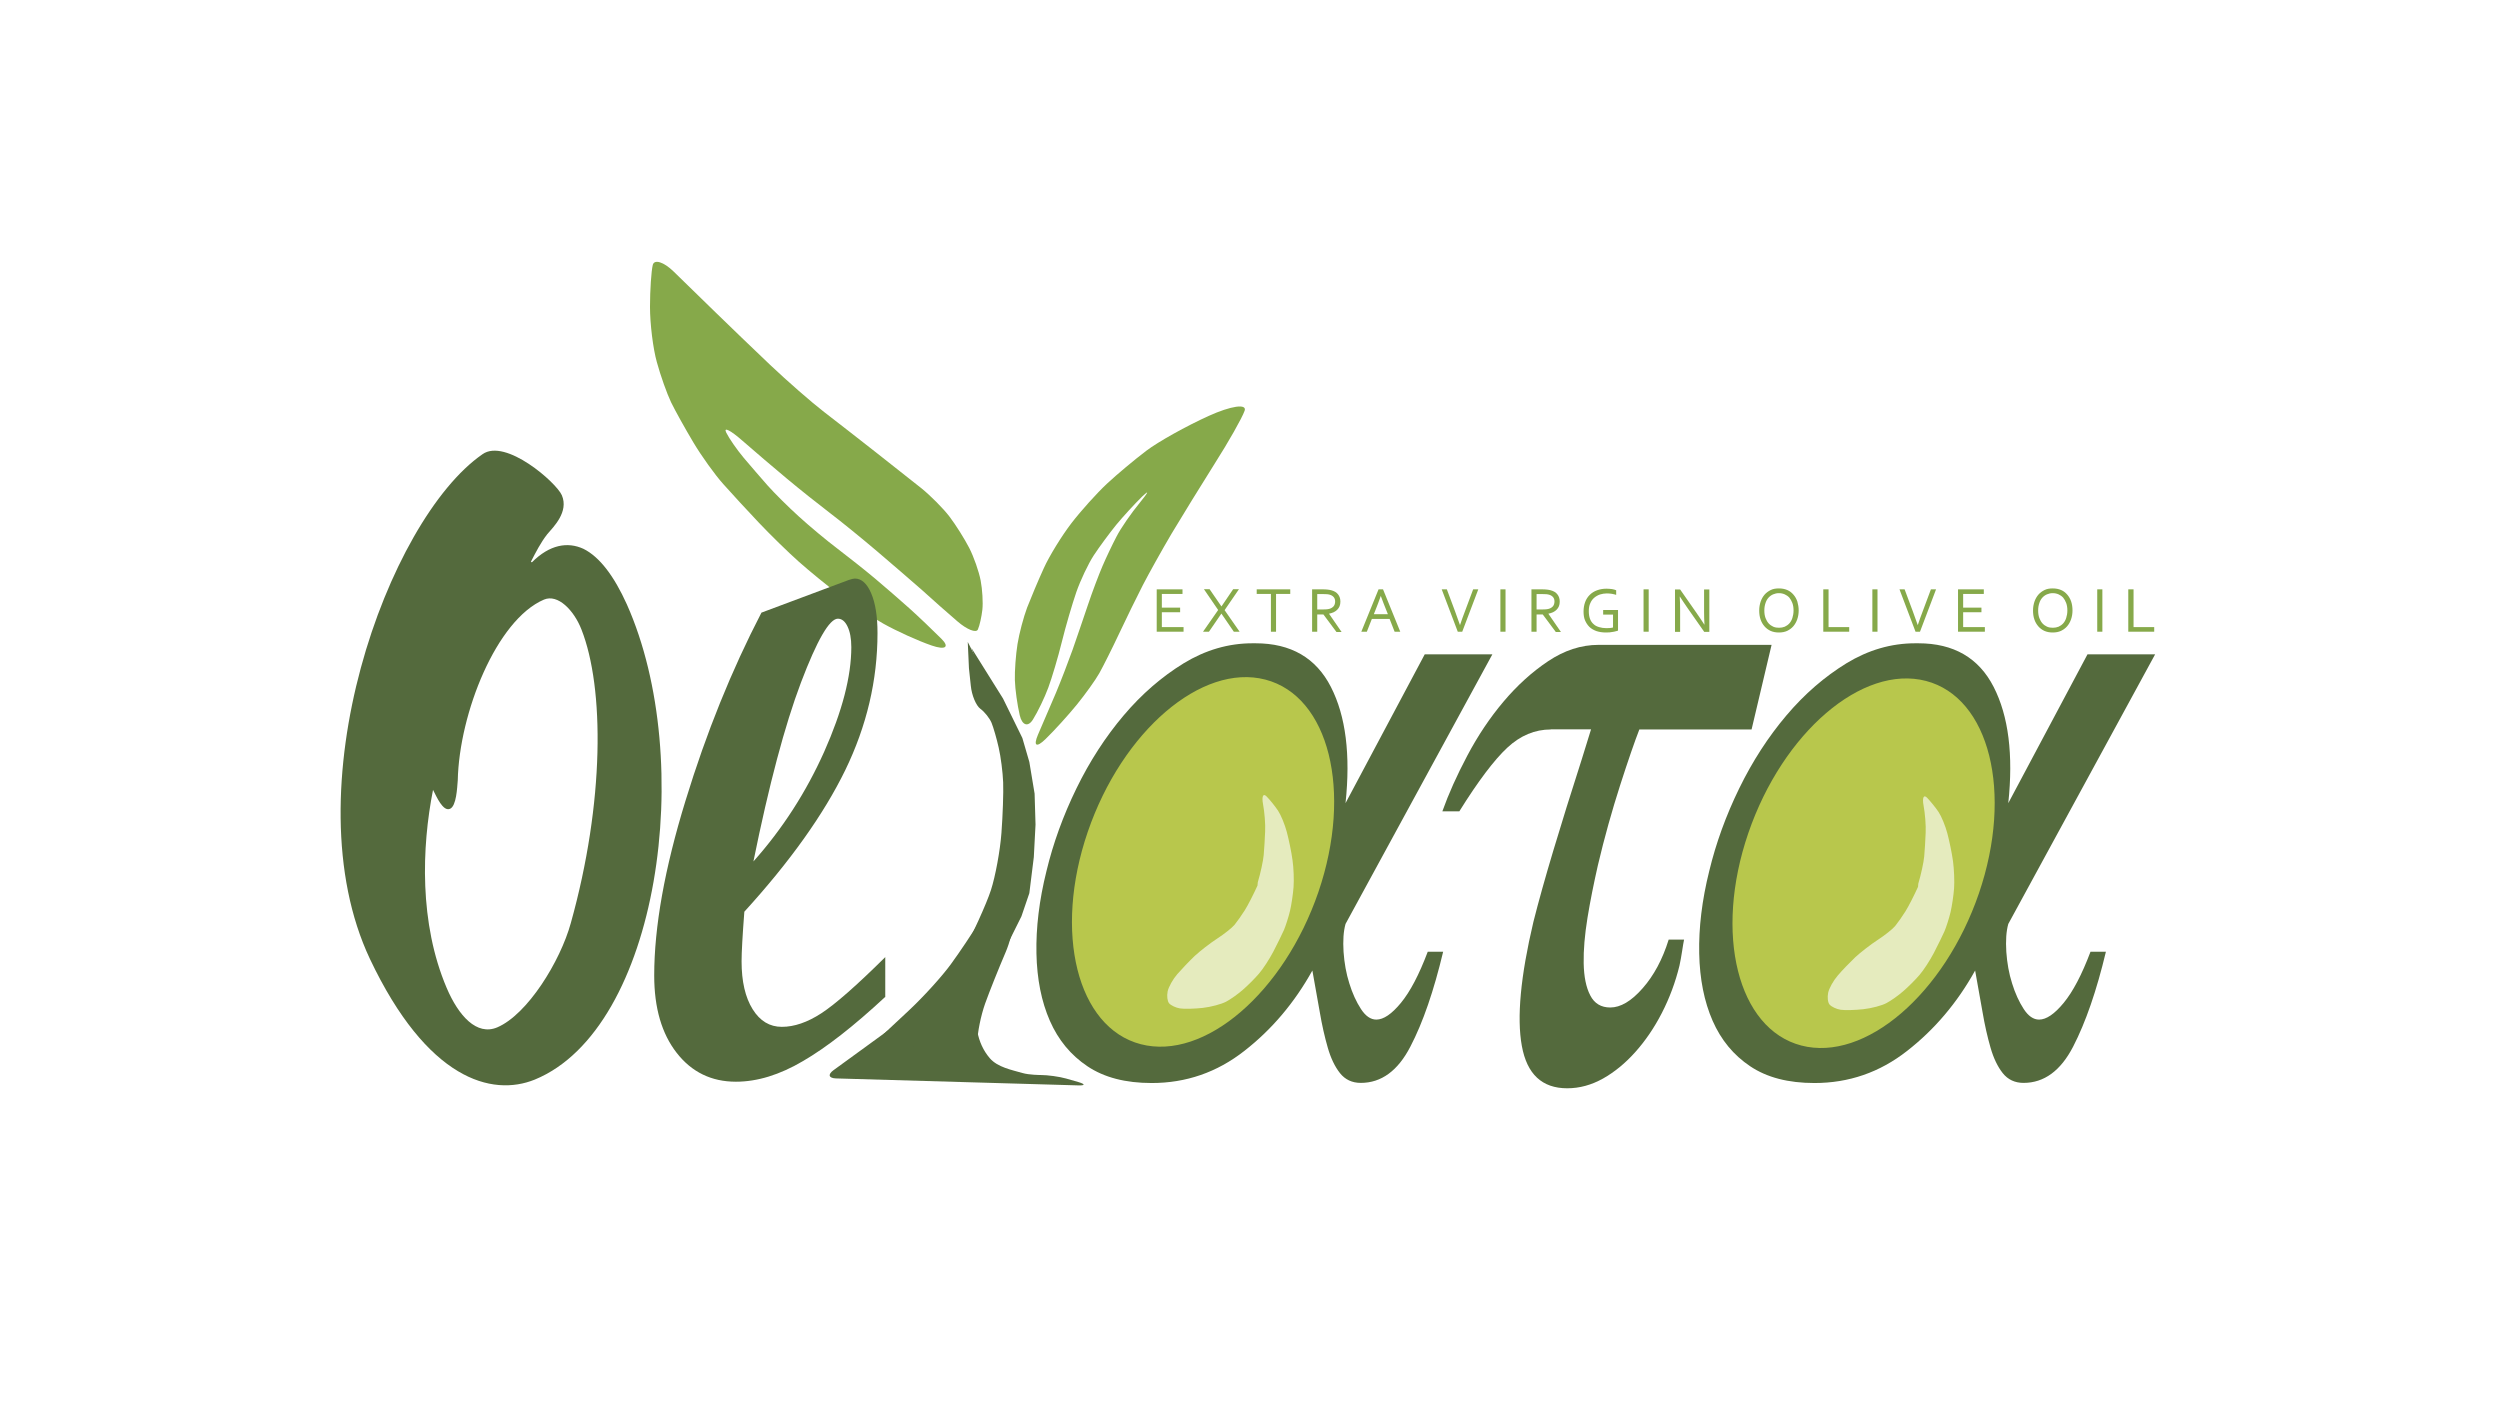 <?xml version="1.0" encoding="utf-8"?>
<!-- Generator: Adobe Illustrator 18.0.0, SVG Export Plug-In . SVG Version: 6.00 Build 0)  -->
<!DOCTYPE svg PUBLIC "-//W3C//DTD SVG 1.1//EN" "http://www.w3.org/Graphics/SVG/1.1/DTD/svg11.dtd">
<svg version="1.1" id="Layer_1" xmlns="http://www.w3.org/2000/svg" xmlns:xlink="http://www.w3.org/1999/xlink" x="0px" y="0px"
	 viewBox="0 0 1900 1080" enable-background="new 0 0 1900 1080" xml:space="preserve">
<g>
	<g>
		<path fill="#546A3D" d="M404.2,427.4c13.6-13.6,27.2-15.8,39.2-10.3c12.3,6.1,23.3,20.7,33,42.2c53.1,119,24.4,322.5-70,361.2
			c-32.6,13.2-81.8,0-125.3-91.8c-60.3-128,13.4-333.6,85.6-383.5c17.5-12.4,56.2,21.6,60.3,31.2c5.4,12.6-6.3,24-11.1,29.6
			c-5,6.4-8.7,13.7-12.4,20.9L404.2,427.4z M342,614.7c-5.3,2.3-10.2-9.2-12.9-14.4c-8.6,43.5-10.6,101.3,10.4,150.6
			c9,21.1,22.8,36.5,38.4,29.9c23-9.8,47.9-50.2,55.9-79.2c25.7-92,25.6-178.8,8.1-223.2c-5.7-14.6-17.9-27.2-28.5-22.7
			c-36.1,15.4-64.4,86.4-65.5,137.4C347.4,598.8,346.9,612.6,342,614.7z"/>
	</g>
	<g>
		<path fill="#546A3D" d="M1071.9,795.4c-9.5,18.4-22.1,27.6-37.7,27.6c-6.6,0-11.9-2.5-15.8-7.4c-3.9-4.9-7-11.4-9.3-19.4
			c-2.3-8-4.4-17.1-6.1-27.2c-1.8-10.1-3.6-20.6-5.6-31.4c-13.6,24.5-30.9,44.9-51.7,61.1c-20.8,16.3-44.3,24.4-70.4,24.4
			c-19.9,0-36.1-4.2-48.8-12.7c-12.7-8.5-22.2-20-28.6-34.6c-6.4-14.6-9.8-31.7-10.2-51.2c-0.4-19.5,2.1-40.4,7.6-62.5
			c5.1-21.2,12.7-42.2,22.8-62.9c10.1-20.7,22.1-39.2,35.9-55.5c13.8-16.3,29-29.4,45.6-39.6c16.6-10.1,34-15.2,52.3-15.2h2.3
			c26.9,0,46,11.1,57.3,33.2c11.3,22.1,15,51.6,11.1,88.3l60.2-113.1h51.4l-111.6,204.9c-1.6,5.7-2,12.7-1.5,21.2
			c0.6,8.5,2,16.5,4.4,24c2.3,7.5,5.3,14,8.8,19.4c3.5,5.4,7.4,8.1,11.7,8.1c5.5,0,11.7-4.2,18.7-12.7c7-8.5,13.8-21.4,20.4-38.9
			h11.7C1089.7,753,1081.5,777,1071.9,795.4z M998,615.5c0.8-16.7-0.3-32.3-3.2-46.6c-2.9-14.4-8.1-26.4-15.5-36
			c-7.4-9.7-18.1-14.5-32.1-14.5c-34.3,0-64.7,45.7-91.1,137.1c-4.7,20.7-7.7,39.6-9.1,56.5c-1.4,17-1.1,31.6,0.9,43.8
			c1.9,12.3,5.7,21.8,11.4,28.6c5.6,6.8,13.1,10.2,22.5,10.2h2.3c9.7,0,20.3-4.6,31.8-13.8c11.5-9.2,22.5-20.5,33-33.9
			c10.5-13.4,19.8-27.6,27.8-42.4c8-14.8,13.3-28.1,16.1-39.9l0.6-2.8C995.7,647.7,997.2,632.3,998,615.5z"/>
		<path fill="#546A3D" d="M1178.6,554.4c-12.1,0-23.1,4.6-33,13.8c-9.9,9.2-22.1,25.3-36.5,48.4h-12.9c4.7-13.2,11-27.3,19-42.4
			c8-15.1,17.1-28.7,27.5-41c10.3-12.2,21.6-22.5,33.9-30.7c12.3-8.2,25-12.4,38.3-12.4h131.5l-15.2,64.3h-85.3
			c-3.5,9-8.4,23.1-14.6,42.4c-6.2,19.3-11.9,39.6-16.9,60.8c-3.1,13.7-5.8,27-7.9,39.9c-2.1,13-3.1,24.5-2.9,34.6
			c0.2,10.1,1.8,18.3,5,24.4c3.1,6.1,8.2,9.2,15.2,9.2c7.8,0,16-4.8,24.5-14.5c8.6-9.7,15.2-22,19.9-37.1h11.7
			c-0.4,1.9-0.9,4.8-1.5,8.8c-0.6,4-1.3,7.7-2,11c-3.1,12.7-7.6,24.7-13.4,36s-12.6,21.2-20.2,29.7s-15.8,15.2-24.5,20.1
			c-8.8,4.9-17.8,7.4-27.2,7.4c-19.1,0-30.6-10.7-34.5-32.2c-3.9-21.4-1-52.9,8.8-94.3c3.9-15.5,9-33.7,15.2-54.4
			c6.2-20.7,13.4-43.8,21.6-69.3l7-22.6H1178.6z"/>
		<path fill="#546A3D" d="M1575.6,795.4c-9.5,18.4-22.1,27.6-37.7,27.6c-6.6,0-11.9-2.5-15.8-7.4c-3.9-4.9-7-11.4-9.3-19.4
			c-2.3-8-4.4-17.1-6.1-27.2c-1.8-10.1-3.6-20.6-5.6-31.4c-13.6,24.5-30.9,44.9-51.7,61.1c-20.8,16.3-44.3,24.4-70.4,24.4
			c-19.9,0-36.1-4.2-48.8-12.7c-12.7-8.5-22.2-20-28.6-34.6c-6.4-14.6-9.8-31.7-10.2-51.2c-0.4-19.5,2.1-40.4,7.6-62.5
			c5.1-21.2,12.7-42.2,22.8-62.9c10.1-20.7,22.1-39.2,35.9-55.5c13.8-16.3,29-29.4,45.6-39.6c16.6-10.1,34-15.2,52.3-15.2h2.3
			c26.9,0,46,11.1,57.3,33.2c11.3,22.1,15,51.6,11.1,88.3l60.2-113.1h51.4l-111.6,204.9c-1.6,5.7-2,12.7-1.5,21.2
			c0.6,8.5,2,16.5,4.4,24c2.3,7.5,5.3,14,8.8,19.4c3.5,5.4,7.4,8.1,11.7,8.1c5.5,0,11.7-4.2,18.7-12.7c7-8.5,13.8-21.4,20.4-38.9
			h11.7C1593.4,753,1585.1,777,1575.6,795.4z M1501.7,615.5c0.8-16.7-0.3-32.3-3.2-46.6c-2.9-14.4-8.1-26.4-15.5-36
			c-7.4-9.7-18.1-14.5-32.1-14.5c-34.3,0-64.7,45.7-91.1,137.1c-4.7,20.7-7.7,39.6-9.1,56.5c-1.4,17-1.1,31.6,0.9,43.8
			c1.9,12.3,5.7,21.8,11.4,28.6c5.6,6.8,13.1,10.2,22.5,10.2h2.3c9.7,0,20.3-4.6,31.8-13.8c11.5-9.2,22.5-20.5,33-33.9
			c10.5-13.4,19.8-27.6,27.8-42.4c8-14.8,13.3-28.1,16.1-39.9l0.6-2.8C1499.3,647.7,1500.9,632.3,1501.7,615.5z"/>
	</g>
	<g>
		<path fill="#86A94A" d="M883,476.6h16.5v3.5h-20.4v-32.2h19.6v3.5H883v10.4h13.9v3.5H883V476.6z"/>
		<path fill="#86A94A" d="M928.3,460.9l8.9-13.1h4.4l-10.9,15.9l11.4,16.4h-4.4l-9.4-13.7h-0.1l-9.4,13.7h-4.5l11.5-16.5l-10.8-15.8
			h4.3L928.3,460.9L928.3,460.9z"/>
		<path fill="#86A94A" d="M969.8,480.1h-3.9v-28.7h-10.8v-3.5h25.5v3.5h-10.8V480.1z"/>
		<path fill="#86A94A" d="M1001.1,466.8v13.3h-3.9v-32.2h8.3c1.4,0,2.6,0.1,3.6,0.2c1,0.1,1.9,0.3,2.7,0.5c2.2,0.6,4,1.6,5.1,3.1
			c1.2,1.5,1.8,3.3,1.8,5.5c0,1.3-0.2,2.5-0.6,3.5c-0.4,1-1,1.9-1.8,2.7c-0.8,0.8-1.7,1.4-2.7,1.9c-1.1,0.5-2.2,0.8-3.5,1.1v0.1
			l9.5,13.8h-3.9l-9.9-13.3H1001.1z M1001.1,451.4v11.8h3.9c1.2,0,2.2,0,3.1-0.1c0.9-0.1,1.6-0.2,2.3-0.4c1.4-0.4,2.4-1.1,3.2-2
			c0.7-0.9,1.1-2.1,1.1-3.6c0-1.4-0.4-2.5-1.1-3.3c-0.7-0.8-1.6-1.4-2.9-1.8c-0.6-0.2-1.3-0.3-2.1-0.4c-0.8-0.1-1.8-0.1-3.1-0.1
			H1001.1z"/>
		<path fill="#86A94A" d="M1034.6,480.1l13.1-32.2h3.4l13.1,32.2h-4.3l-3.8-9.7h-13.5l-3.8,9.7H1034.6z M1049.4,452.9
			c-1.4,4-2.8,7.7-4.1,10.9l-1.2,3h10.7l-1.2-3C1052.2,460.5,1050.9,456.9,1049.4,452.9L1049.4,452.9z"/>
		<path fill="#86A94A" d="M1109.6,475.1c1.2-3.5,2.4-7.1,3.8-10.6l6.2-16.6h3.9l-12.2,32.2h-3.4l-12.2-32.2h3.9l6.2,16.6
			C1107.1,468,1108.4,471.6,1109.6,475.1L1109.6,475.1z"/>
		<path fill="#86A94A" d="M1140.3,480.1v-32.2h3.9v32.2H1140.3z"/>
		<path fill="#86A94A" d="M1167.8,466.8v13.3h-3.9v-32.2h8.3c1.4,0,2.6,0.1,3.6,0.2c1,0.1,1.9,0.3,2.7,0.5c2.2,0.6,4,1.6,5.1,3.1
			c1.2,1.5,1.8,3.3,1.8,5.5c0,1.3-0.2,2.5-0.6,3.5c-0.4,1-1,1.9-1.8,2.7c-0.8,0.8-1.7,1.4-2.7,1.9c-1.1,0.5-2.2,0.8-3.5,1.1v0.1
			l9.5,13.8h-3.9l-9.9-13.3H1167.8z M1167.8,451.4v11.8h3.9c1.2,0,2.2,0,3.1-0.1c0.9-0.1,1.6-0.2,2.3-0.4c1.4-0.4,2.4-1.1,3.2-2
			c0.7-0.9,1.1-2.1,1.1-3.6c0-1.4-0.4-2.5-1.1-3.3c-0.7-0.8-1.6-1.4-2.9-1.8c-0.6-0.2-1.3-0.3-2.1-0.4c-0.8-0.1-1.8-0.1-3.1-0.1
			H1167.8z"/>
		<path fill="#86A94A" d="M1225.7,467.1h-7.3v-3.5h11.3v15.6c-0.3,0.2-0.8,0.4-1.5,0.5c-0.7,0.2-1.4,0.4-2.2,0.5s-1.7,0.3-2.7,0.4
			c-1,0.1-1.9,0.1-2.8,0.1c-2.8,0-5.2-0.4-7.3-1.1c-2.1-0.8-3.9-1.8-5.3-3.2c-1.4-1.4-2.5-3.1-3.3-5s-1.1-4.2-1.1-6.6
			c0-2.6,0.4-5,1.2-7.2c0.8-2.2,2-4,3.5-5.5c1.5-1.5,3.4-2.7,5.6-3.5s4.6-1.2,7.2-1.2c0.7,0,1.4,0,2.1,0.1c0.7,0.1,1.4,0.1,2,0.2
			c0.6,0.1,1.2,0.2,1.8,0.4c0.5,0.1,1,0.3,1.4,0.5v3.5c-1-0.3-2.1-0.6-3.3-0.8c-1.3-0.2-2.5-0.3-3.8-0.3c-1.8,0-3.6,0.3-5.2,0.8
			c-1.7,0.6-3.1,1.4-4.4,2.5c-1.3,1.1-2.3,2.5-3,4.2c-0.8,1.7-1.1,3.7-1.1,6c0,2.2,0.3,4.2,0.9,5.8c0.6,1.6,1.5,3,2.7,4
			c1.1,1.1,2.5,1.8,4.2,2.3c1.6,0.5,3.5,0.8,5.5,0.8c0.9,0,1.8,0,2.7-0.1c0.9-0.1,1.7-0.2,2.4-0.4V467.1z"/>
		<path fill="#86A94A" d="M1249.1,480.1v-32.2h3.9v32.2H1249.1z"/>
		<path fill="#86A94A" d="M1289.4,465.9c2,2.8,3.9,5.8,5.9,8.8h0.1c-0.2-3.1-0.3-6.3-0.3-9.6v-17.1h4v32.2h-3.9l-12.6-18
			c-2.2-3.1-4.1-6.1-5.9-8.8h-0.1c0.2,2.9,0.3,6.4,0.3,10.3v16.5h-3.9v-32.2h3.9L1289.4,465.9z"/>
		<path fill="#86A94A" d="M1367,464c0,2.4-0.4,4.7-1.1,6.7c-0.7,2-1.7,3.8-3,5.3c-1.3,1.5-2.9,2.6-4.7,3.5c-1.8,0.8-3.9,1.2-6.2,1.2
			c-2.4,0-4.5-0.4-6.3-1.2s-3.4-2-4.7-3.5c-1.3-1.5-2.3-3.2-3-5.3c-0.7-2-1-4.3-1-6.7c0-2.5,0.4-4.7,1.1-6.8c0.7-2,1.7-3.8,3-5.3
			c1.3-1.5,2.9-2.6,4.7-3.5s3.9-1.2,6.2-1.2c2.3,0,4.4,0.4,6.3,1.2s3.4,2,4.7,3.5c1.3,1.5,2.3,3.2,3,5.3
			C1366.6,459.3,1367,461.6,1367,464z M1363.1,464c0-2.2-0.3-4.1-0.9-5.7s-1.4-3-2.3-4.1c-1-1.1-2.2-1.9-3.5-2.5
			c-1.4-0.6-2.8-0.9-4.4-0.9c-1.6,0-3,0.3-4.4,0.9c-1.4,0.6-2.5,1.4-3.5,2.5c-1,1.1-1.8,2.5-2.3,4.1c-0.6,1.7-0.9,3.6-0.9,5.7
			c0,2.2,0.3,4.1,0.9,5.7s1.4,3,2.4,4.1c1,1.1,2.2,1.9,3.5,2.5c1.4,0.6,2.8,0.8,4.4,0.8c1.6,0,3-0.3,4.3-0.8
			c1.3-0.6,2.5-1.4,3.5-2.5s1.8-2.5,2.3-4.1S1363.1,466.2,1363.1,464z"/>
		<path fill="#86A94A" d="M1389.7,447.9v28.7h15.7v3.5h-19.7v-32.2H1389.7z"/>
		<path fill="#86A94A" d="M1423,480.1v-32.2h3.9v32.2H1423z"/>
		<path fill="#86A94A" d="M1457.5,475.1c1.2-3.5,2.4-7.1,3.8-10.6l6.2-16.6h3.9l-12.2,32.2h-3.4l-12.2-32.2h3.9l6.2,16.6
			C1455,468,1456.2,471.6,1457.5,475.1L1457.5,475.1z"/>
		<path fill="#86A94A" d="M1492,476.6h16.5v3.5h-20.4v-32.2h19.6v3.5H1492v10.4h13.9v3.5H1492V476.6z"/>
		<path fill="#86A94A" d="M1575.1,464c0,2.4-0.4,4.7-1.1,6.7c-0.7,2-1.7,3.8-3,5.3c-1.3,1.5-2.9,2.6-4.7,3.5
			c-1.8,0.8-3.9,1.2-6.2,1.2c-2.4,0-4.5-0.4-6.3-1.2s-3.4-2-4.7-3.5c-1.3-1.5-2.3-3.2-3-5.3c-0.7-2-1-4.3-1-6.7
			c0-2.5,0.4-4.7,1.1-6.8c0.7-2,1.7-3.8,3-5.3c1.3-1.5,2.9-2.6,4.7-3.5s3.9-1.2,6.2-1.2c2.3,0,4.4,0.4,6.3,1.2s3.4,2,4.7,3.5
			c1.3,1.5,2.3,3.2,3,5.3C1574.8,459.3,1575.1,461.6,1575.1,464z M1571.2,464c0-2.2-0.3-4.1-0.9-5.7s-1.4-3-2.3-4.1
			c-1-1.1-2.2-1.9-3.5-2.5c-1.4-0.6-2.8-0.9-4.4-0.9c-1.6,0-3,0.3-4.4,0.9c-1.4,0.6-2.5,1.4-3.5,2.5c-1,1.1-1.8,2.5-2.3,4.1
			c-0.6,1.7-0.9,3.6-0.9,5.7c0,2.2,0.3,4.1,0.9,5.7s1.4,3,2.4,4.1c1,1.1,2.2,1.9,3.5,2.5c1.4,0.6,2.8,0.8,4.4,0.8
			c1.6,0,3-0.3,4.3-0.8c1.3-0.6,2.5-1.4,3.5-2.5s1.8-2.5,2.3-4.1S1571.2,466.2,1571.2,464z"/>
		<path fill="#86A94A" d="M1593.9,480.1v-32.2h3.9v32.2H1593.9z"/>
		<path fill="#86A94A" d="M1621.5,447.9v28.7h15.7v3.5h-19.7v-32.2H1621.5z"/>
	</g>
	<g>
		<path fill="#546A3D" d="M810.3,819.7c-5.3-1.5-14.1-2.7-19.6-2.7c0,0-8.4,0-13.6-1.5c-8.3-2.4-18.9-4.4-24.8-11.2
			c-10.2-11.8-12.1-28.1-9.2-42.9c1.5-7.7,3.7-15.5,6-23c0.4-1.2,0.4-1.2,0.4-1.2c0.4-1.3-3-0.1-7.7,2.8l-37.5,22.8
			c-4.7,2.9-12.2,7.8-16.6,11.1l-54.3,39.5c-4.4,3.2-3.6,6,1.9,6.2l184,5.3c5.5,0.2,5.7-0.9,0.4-2.5L810.3,819.7z"/>
	</g>
	<g>
		<path fill="#546A3D" d="M736.4,507.9c0,0,0.6,5.9,1.4,13.2c0.7,7.3,4,15.2,7.3,17.6c3.3,2.4,7.1,7.3,8.5,10.7
			c1.4,3.5,3.9,12,5.4,18.8c1.6,6.9,3.1,18.7,3.4,26.4s-0.3,24.9-1.3,38.4s-4.6,33-8,43.5c-3.4,10.5-14.1,34-23.8,52.3
			c-9.7,18.3-10.6,42.9-2.1,54.7c8.6,11.8,15.6,15.7,15.6,8.5s2.7-20.3,5.9-29.3s10.3-26.7,15.7-39.3s11.7-42,14.1-65.2
			c2.4-23.2,2.2-54.5-0.5-69.4c-2.7-14.9-13.3-43.7-23.7-64c-10.3-20.3-18.8-36.9-18.8-36.9"/>
	</g>
	<g>
		<path fill="#546A3D" d="M671.3,786.1c0,0,8.8-8.2,19.6-18.3c10.8-10.1,25.2-25.9,31.9-35.2c6.8-9.3,16.2-23.4,21-31.4
			c4.8-8,3.3,6-3.3,31c-6.6,25-19.7,49.5-29.2,54.3c-9.4,4.9-17.1,8.8-17.1,8.8"/>
	</g>
	<polygon fill="#546A3D" points="776.3,696.4 782.3,678.8 785.7,651.4 787,626.7 786.3,603.2 782.3,579.1 777,560.9 762.3,530.9 
		738.3,492.5 775,600.6 765,719.1 	"/>
	<g>
		<path fill="#86A94A" d="M785,546.9c-3.7,5.9-8.2,4.4-10-3.3c-1.8-7.7-3.5-19.7-3.7-26.7c-0.2-7,0.7-19.3,2-27.4s4.6-20.5,7.3-27.7
			c2.8-7.2,8.4-20.6,12.7-30c4.2-9.3,13.7-24.7,21-34.2c7.3-9.5,19.5-23,27-30s21-18.3,30-25.1s30.3-18.7,47.3-26.4
			c17-7.7,29.3-9.5,27.3-3.9s-12.2,23.6-22.7,40.1c-10.4,16.5-25.1,40.4-32.7,53.1c-7.5,12.7-17.4,30.5-22,39.4
			c-4.6,9-12.7,25.5-18,36.8c-5.3,11.3-12.1,24.8-15,30c-2.9,5.2-10.6,15.9-17,23.8c-6.4,7.9-17.2,19.8-24,26.4s-9.3,5.2-5.7-3.3
			s9.8-22.8,13.7-31.9c3.8-9.1,9.5-23.9,12.7-32.9c3.1-9,8.4-24.3,11.7-34.2s8.3-23,11-29.3s7.5-16.4,10.7-22.5
			c3.1-6.1,11.1-17.7,17.7-25.7c6.6-8.1,7.4-10.1,1.7-4.6c-5.7,5.6-14.5,15.2-19.7,21.5c-5.1,6.3-12.8,16.7-17,23.1
			s-10.2,19.1-13.3,28c-3.1,9-8.1,26-11,37.8s-7.6,27.5-10.3,34.8C793.9,530.2,788.7,541,785,546.9z"/>
	</g>
	<g>
		<path fill="#86A94A" d="M727.6,472.2c7.3,6.3,14.3,9.1,15.6,6.2c1.3-2.9,2.8-9.7,3.4-15c0.6-5.4,0-15.4-1.3-22.2
			c-1.3-6.8-5.2-18-8.7-24.8s-10.2-17.5-15-23.8c-4.8-6.3-14.4-15.9-21.3-21.5c-7-5.6-22.6-17.9-34.7-27.4
			c-12.1-9.5-29.8-23.3-39.3-30.6c-9.5-7.3-28-23.5-41-35.8c-13-12.4-31.8-30.4-41.7-40.1s-24.2-23.6-31.7-30.9s-14.7-9.5-15.8-4.9
			s-2.1,18.9-2.1,31.8s2.3,31.7,5.2,42c2.8,10.3,7.7,24,10.8,30.5c3.1,6.4,10.8,20.2,17,30.6c6.2,10.4,16.4,24.6,22.7,31.6
			c6.2,7,18.4,20.2,27,29.3c8.6,9.1,22.3,22.5,30.3,29.6s21.9,18.5,30.7,25.1c8.8,6.6,23.9,16.6,33.7,22.1s26.2,13,36.7,16.6
			s13.8,1.2,7.3-5.2c-6.4-6.4-17.4-16.9-24.3-23.1s-18.8-16.5-26.3-22.8c-7.5-6.3-20.3-16.4-28.3-22.5c-8.1-6.1-21.3-17.1-29.3-24.4
			c-8.1-7.3-18.7-17.9-23.7-23.5c-4.9-5.6-13.2-15.1-18.3-21.2c-5.1-6.1-11.1-14.7-13.3-19.2c-2.2-4.5,3.3-1.7,12.3,6.2
			c9,7.9,24.3,20.9,34,29s24.4,19.8,32.7,26.1c8.3,6.3,24.3,19.3,35.7,29c11.4,9.7,26.8,23,34.3,29.6
			C708.2,455.3,720.3,465.9,727.6,472.2z"/>
	</g>
	<g>
		<path fill="#546A3D" d="M672.6,757.8c-23.7,22-44.4,38.2-62.3,48.6c-17.8,10.5-34.8,15.7-51,15.7c-18.6,0-33.6-7.3-45-21.9
			c-11.4-14.6-17.1-34.2-17.1-58.8c0-36.9,7.9-81.2,23.8-132.9c15.8-51.7,35.1-99.3,57.7-142.9l66.3-24.8c2.1-0.7,3.7-1.1,4.7-1.1
			c5,0,9.2,3.7,12.4,11.2c3.2,7.5,4.8,17.5,4.8,30.2c0,35.9-8.2,70.6-24.5,104.2c-16.4,33.6-41.9,69.4-76.7,107.6
			c-1.4,18.3-2.1,30.8-2.1,37.7c0,15.3,2.8,27.4,8.4,36.4c5.6,9,13,13.4,22.2,13.4c9.4,0,19.4-3.4,30-10.3
			c10.6-6.9,26.8-21.1,48.6-42.7V757.8z M572.6,654.7c22.1-24.8,40-52.6,53.8-83.4c13.7-30.8,20.6-57.3,20.6-79.5
			c0-6.5-1-11.8-2.9-15.7c-1.9-4-4.4-5.9-7.3-5.9c-6.4,0-15.8,16.2-28.1,48.6C596.5,551.1,584.4,596.5,572.6,654.7z"/>
	</g>
	<g>
		<path fill="#B8C74C" d="M1504,678.9c-26.2,76.5-86.6,128.3-135,115.7c-48.4-12.6-66.5-84.9-40.3-161.4s86.6-128.3,135-115.7
			C1512.1,530.1,1530.1,602.4,1504,678.9z"/>
		<g>
			<path fill="#E5EBBE" d="M1461.9,612.1c-1.1-5.8,0.1-8.5,2.7-5.8s6.5,7.5,8.7,10.8c2.2,3.3,5.2,10.6,6.7,16.3s3.5,15.2,4.3,21.2
				s1.2,15.3,0.8,20.6c-0.4,5.3-1.6,13.5-2.7,18.1c-1.1,4.6-3.2,11.2-4.6,14.5c-1.5,3.3-5.1,10.8-8.1,16.5s-7.9,13.3-11,16.8
				c-3,3.5-8.5,9-12.1,12.1c-3.6,3.2-9.4,7.3-12.8,9.1c-3.4,1.9-11.4,4-17.7,4.7s-14.1,0.9-17.3,0.4c-3.2-0.5-6.9-2.3-8.3-3.9
				s-1.8-5.6-1.1-9c0.7-3.4,4-9.3,7.3-13.1c3.3-3.9,9.3-10.1,13.3-13.9c4-3.7,11.7-9.7,17.1-13.2c5.4-3.5,11.3-8.2,13.2-10.5
				c1.9-2.3,5.4-7.3,7.8-11.1c2.4-3.8,6.7-12.3,9.6-18.7c0,0,0,0,0.1-1.2c0.1-1.2,0.1-1.2,0.1-1.2c2.1-7,4.1-16.3,4.5-20.7
				c0.4-4.4,0.9-12.5,1.1-18C1463.8,627.3,1463,618,1461.9,612.1z"/>
		</g>
	</g>
	<g>
		<path fill="#B8C74C" d="M1002,677.9c-26.2,76.5-86.6,128.3-135,115.7c-48.4-12.6-66.5-84.9-40.3-161.4s86.6-128.3,135-115.7
			C1010.1,529.1,1028.1,601.4,1002,677.9z"/>
		<g>
			<path fill="#E5EBBE" d="M959.9,611.1c-1.1-5.8,0.1-8.5,2.7-5.8c2.6,2.6,6.5,7.5,8.7,10.8c2.2,3.3,5.2,10.6,6.7,16.3
				s3.5,15.2,4.3,21.2c0.9,6,1.2,15.3,0.8,20.6c-0.4,5.3-1.6,13.5-2.7,18.1c-1.1,4.6-3.2,11.2-4.6,14.5c-1.5,3.3-5.1,10.8-8.1,16.5
				c-3,5.7-7.9,13.3-11,16.8c-3,3.5-8.5,9-12.1,12.1c-3.6,3.2-9.4,7.3-12.8,9.1s-11.4,4-17.7,4.7s-14.1,0.9-17.3,0.4
				c-3.2-0.5-6.9-2.3-8.3-3.9c-1.3-1.6-1.8-5.6-1.1-9c0.7-3.4,4-9.3,7.3-13.1s9.3-10.1,13.3-13.9c4-3.7,11.7-9.7,17.1-13.2
				s11.3-8.2,13.2-10.5c1.9-2.3,5.4-7.3,7.8-11.1c2.4-3.8,6.7-12.3,9.6-18.7c0,0,0,0,0.1-1.2c0.1-1.2,0.1-1.2,0.1-1.2
				c2.1-7,4.1-16.3,4.5-20.7c0.4-4.4,0.9-12.5,1.1-18C961.8,626.3,961,617,959.9,611.1z"/>
		</g>
	</g>
</g>
</svg>

